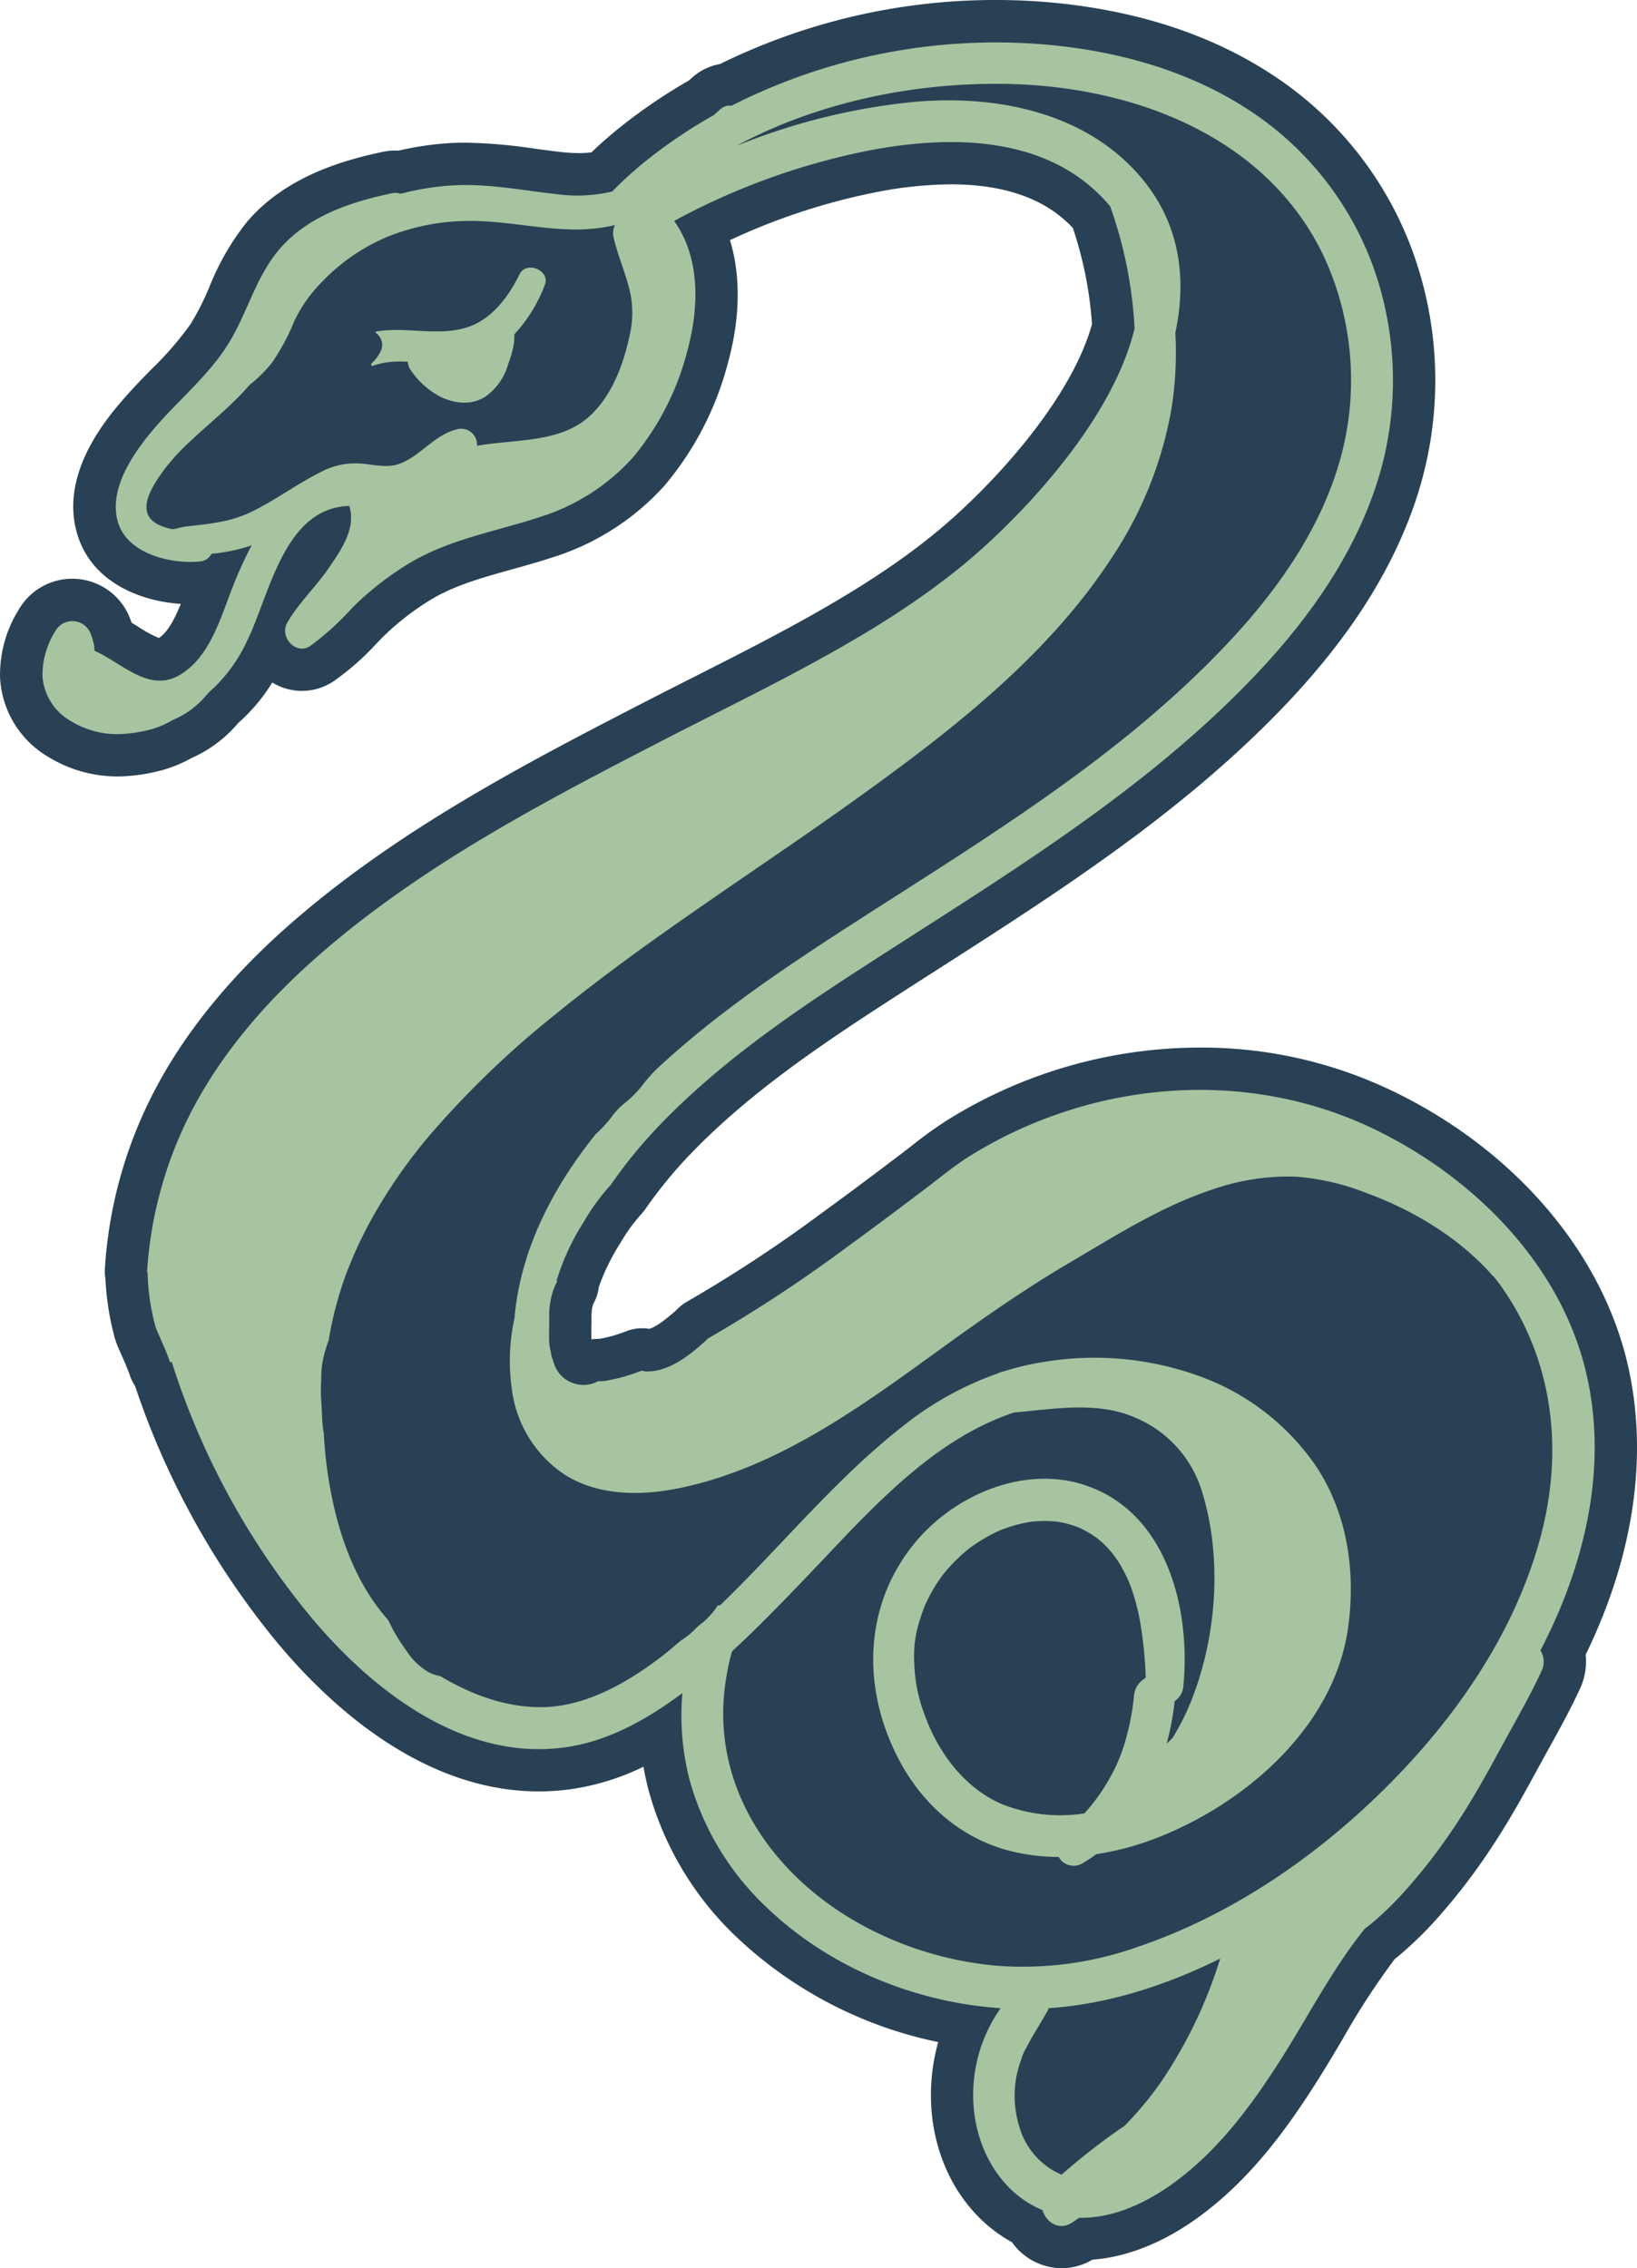 <svg xmlns="http://www.w3.org/2000/svg" width="270.66" height="375.068" viewBox="0 0 270.66 375.068">
  <g id="Group_172" data-name="Group 172" transform="translate(2060.015 -277.885)">
    <path id="Path_737" data-name="Path 737" d="M-1790.817,503.837c-4.249-18.894-18.891-35.96-39.169-45.651a72.79,72.79,0,0,0-31.652-7.078,79.05,79.05,0,0,0-41.66,11.941,69.2,69.2,0,0,0-6.041,4.347c-.588.457-1.174.912-1.762,1.357-3.988,3.018-8.247,6.229-12.6,9.384a231.841,231.841,0,0,1-22.7,14.971,6.98,6.98,0,0,0-1.339.97c-.153.141-.3.288-.463.456-2.5,2.239-3.811,2.914-4.478,3.083a6.931,6.931,0,0,0-1.193-.1,6.982,6.982,0,0,0-2.451.444c-.72.269-1.561.574-2.358.8-.658.191-1.378.346-2.174.508-.073,0-.517.013-.517.013a6.854,6.854,0,0,0-.86.079c-.022-.607-.009-1.3,0-2.028.008-.443.016-.887.018-1.332a10.581,10.581,0,0,1,.11-1.909c.06-.188.116-.376.169-.566.027-.05.054-.1.08-.153a7.3,7.3,0,0,0,.329-.68,7.017,7.017,0,0,0,.512-1.974,35.324,35.324,0,0,1,3.5-7.177,28.63,28.63,0,0,1,3.572-4.945,6.974,6.974,0,0,0,.644-.8,73.718,73.718,0,0,1,7.643-9.291c8.6-8.873,18.735-16.132,31.317-24.3q4.689-3.045,9.428-6.068c19.662-12.6,39.992-25.622,56.72-42.958,11-11.4,18.274-22.693,22.243-34.526a62.526,62.526,0,0,0-.537-41.289,59.073,59.073,0,0,0-23.828-29.543c-9.746-6.249-21.561-10.1-35.117-11.451-3.249-.323-6.577-.487-9.889-.487a103.141,103.141,0,0,0-45.663,10.593,9.228,9.228,0,0,0-4.368,2.044q-.4.336-.779.685a89.937,89.937,0,0,0-11.035,7.459c-1.742,1.38-3.44,2.862-5.062,4.417a17.476,17.476,0,0,1-2.1.119,25.421,25.421,0,0,1-2.74-.16c-1.475-.161-2.941-.358-4.405-.554a86.064,86.064,0,0,0-11.583-1.009c-1.158,0-2.3.042-3.4.128a51.449,51.449,0,0,0-7.663,1.185c-.18-.009-.361-.015-.543-.015a9.914,9.914,0,0,0-2.035.214c-6.609,1.39-16.133,4.105-22.5,11.6a42.671,42.671,0,0,0-6.231,10.813,42.234,42.234,0,0,1-3.1,6.1,53.9,53.9,0,0,1-6.475,7.464c-1.613,1.654-3.281,3.364-4.881,5.239-2.586,3.032-10.455,12.259-7.278,22.259,2.457,7.732,10.376,10.851,17.041,11.277-.99,2.429-2.136,4.678-3.63,5.643a20.375,20.375,0,0,1-3.346-1.822c-.374-.231-.761-.471-1.161-.713-.039-.111-.077-.218-.114-.32a10.241,10.241,0,0,0-8.321-6.855,10.194,10.194,0,0,0-1.364-.092,10.2,10.2,0,0,0-8.856,5.1,20.367,20.367,0,0,0-3.092,11.251A16.157,16.157,0,0,0-2052.1,403a21.851,21.851,0,0,0,11.467,3.275q.657,0,1.314-.04a30.168,30.168,0,0,0,5.737-.9,21.485,21.485,0,0,0,5.2-2.091,21.3,21.3,0,0,0,6.781-4.726c.345-.35.67-.72.989-1.1a29.131,29.131,0,0,0,5.61-6.674,9.49,9.49,0,0,0,4.908,1.387,9.466,9.466,0,0,0,5.3-1.64,43.526,43.526,0,0,0,7.025-6.194c.35-.36.7-.724,1.066-1.091a43.585,43.585,0,0,1,7.431-5.857c4-2.557,8.82-3.9,13.92-5.321,2.172-.606,4.418-1.232,6.676-1.972a41.642,41.642,0,0,0,18.589-11.94,51.729,51.729,0,0,0,10.324-19.829c2.142-7.575,2.267-14.676.443-20.693a105.021,105.021,0,0,1,23.454-7.785,66.1,66.1,0,0,1,13.077-1.443c7.807,0,13.986,1.858,18.362,5.521a20.7,20.7,0,0,1,1.792,1.683,63.342,63.342,0,0,1,3.169,15.92c-3.1,11.2-13.826,23.828-23.019,32.054-11.881,10.633-27.594,18.587-42.789,26.28-2.693,1.363-5.369,2.718-8.007,4.079-19.289,9.948-41.152,21.224-59.182,37.156-9.295,8.212-16.52,17.021-21.475,26.18a73.3,73.3,0,0,0-8.734,30.412,7.01,7.01,0,0,0,.085,1.625,45.97,45.97,0,0,0,1.447,9.49,7.034,7.034,0,0,0,.258.828l-.034-.09a10.828,10.828,0,0,0,.373,1.02c.2.468.405.931.608,1.393.537,1.219,1.044,2.371,1.407,3.439a7.013,7.013,0,0,0,.83,1.672,133.1,133.1,0,0,0,21.956,40.534c7.828,9.913,24.058,26.543,44.815,26.543a38.532,38.532,0,0,0,5.345-.374,40.308,40.308,0,0,0,11.96-3.713q.339,1.967.84,3.879a52.463,52.463,0,0,0,14.387,24.142,68.649,68.649,0,0,0,33.5,17.513,32.566,32.566,0,0,0-.963,12.692c1.151,9,6,16.446,13.149,20.4a10.237,10.237,0,0,0,8.2,4.307,10.155,10.155,0,0,0,5.134-1.421c5.844-.432,11.968-2.916,17.826-7.246,8.525-6.3,14.457-14.658,19.136-22,1.551-2.433,3.017-4.908,4.435-7.3a121.886,121.886,0,0,1,8.559-13.151c.371-.292.706-.566,1.024-.838a62.162,62.162,0,0,0,5.745-5.607,101.058,101.058,0,0,0,9.462-12.345c2.784-4.218,5.165-8.533,7.56-12.952.562-1.035,1.134-2.069,1.708-3.106,1.747-3.157,3.553-6.422,5.131-9.844a10.723,10.723,0,0,0,.943-5.634C-1789.9,535.167-1787.467,518.738-1790.817,503.837Z" fill="#294154"/>
    <path id="Path_738" data-name="Path 738" d="M-1974.115,323.243c-1.809,3.68-4.567,7.45-8.639,8.761-4.88,1.571-10.114-.166-15.136.711,0,.052.014.1.008.152,0,.026-.011.051-.014.078a2.366,2.366,0,0,1,.84,2.982,6.528,6.528,0,0,1-1.615,2.136,2.4,2.4,0,0,1,.117.365,13.46,13.46,0,0,1,3.746-.745c.742-.036,1.481-.022,2.219.013a2.6,2.6,0,0,0,.458,1.351,13.5,13.5,0,0,0,4.855,4.406c2.394,1.183,5.263,1.532,7.594-.037a9.846,9.846,0,0,0,3.661-5.242,22.05,22.05,0,0,0,.731-2.306,8.863,8.863,0,0,0,.308-2.692,24.885,24.885,0,0,0,5.043-8.173C-1968.959,322.62-1972.979,320.93-1974.115,323.243Z" fill="#a7c4a0"/>
    <path id="Path_739" data-name="Path 739" d="M-1797.647,505.373c-4.126-18.348-18.773-32.945-35.358-40.872-21.271-10.167-46.65-7.872-66.6,4.5-2.543,1.577-4.886,3.535-7.267,5.337-4.214,3.189-8.435,6.368-12.713,9.469a236.734,236.734,0,0,1-23.4,15.419c-.138.128-.26.275-.4.4-2.626,2.369-6.04,5.121-9.79,5.04a2.168,2.168,0,0,1-.69-.15c-.942.353-1.891.691-2.858.972-.988.287-1.983.494-2.99.7l-.071.015c-.182.02-.364.043-.547.055-.274.017-.548.019-.821.027a5.011,5.011,0,0,1-3.666.442,5.049,5.049,0,0,1-3.595-3.368c-.176-.489-.338-1.011-.478-1.512-.025-.186-.043-.317-.061-.449-.008-.03-.02-.08-.04-.177a7.491,7.491,0,0,1-.226-1.546c-.048-1.226.01-2.465.015-3.692a13.2,13.2,0,0,1,.443-4.014c.088-.276.154-.557.247-.834q.194-.462.391-.925c.119-.237.129-.232.041-.008a2.2,2.2,0,0,1,.118-.226,2.028,2.028,0,0,1,.036-.52,39.034,39.034,0,0,1,4.422-9.511,35.825,35.825,0,0,1,4.462-6.124,80.431,80.431,0,0,1,8.37-10.177c9.611-9.923,20.995-17.81,32.533-25.3,22.507-14.615,46.147-28.557,64.922-48.015,8.835-9.157,16.565-19.729,20.644-31.892a55.741,55.741,0,0,0-.47-36.65,52.264,52.264,0,0,0-21.037-26.064c-9.577-6.141-20.788-9.259-32.031-10.377a96.508,96.508,0,0,0-52.979,10.032,2.124,2.124,0,0,0-1.734.5c-.4.338-.781.7-1.173,1.044a82.913,82.913,0,0,0-10.808,7.237,64.67,64.67,0,0,0-5.826,5.224c-.052.053-.076.11-.123.164a25.182,25.182,0,0,1-9.064.46c-6.049-.661-11.959-1.893-18.078-1.415a44.073,44.073,0,0,0-7.878,1.338,2.718,2.718,0,0,0-1.467-.083c-6.8,1.43-13.954,3.807-18.6,9.283-4.113,4.842-5.38,11.047-8.832,16.249-3.324,5.01-7.991,8.836-11.862,13.376-3.371,3.952-7.685,10.084-5.934,15.6,1.645,5.176,8.773,6.836,13.54,6.375a2.425,2.425,0,0,0,1.9-1.277,28.419,28.419,0,0,0,6.623-1.4,68.294,68.294,0,0,0-3.649,8.238c-1.807,4.762-3.65,10.583-8.352,13.27-5.037,2.878-9.521-2.115-13.985-4.067a4.879,4.879,0,0,0-.043-.7,9.085,9.085,0,0,0-.5-1.873,3.27,3.27,0,0,0-2.675-2.3,3.217,3.217,0,0,0-3.206,1.536,13.832,13.832,0,0,0-2.181,7.417,9.271,9.271,0,0,0,4.619,7.5,14.7,14.7,0,0,0,8.629,2.179,23.381,23.381,0,0,0,4.406-.687,14.182,14.182,0,0,0,3.832-1.6,14.185,14.185,0,0,0,4.926-3.357c.369-.374.695-.788,1.044-1.183a25.5,25.5,0,0,0,6.425-8.67c3.723-7.605,6.021-21.7,16.646-22.208.077,0,.143-.023.216-.032.016.083.022.163.046.249,1.027,3.638-1.452,7.1-3.4,9.976-2.119,3.133-5.055,5.86-6.921,9.134-1.319,2.314,1.422,5.435,3.82,3.82a46.3,46.3,0,0,0,7.024-6.4,50.433,50.433,0,0,1,8.642-6.836c6.785-4.333,14.656-5.577,22.183-8.045a34.516,34.516,0,0,0,15.486-9.88,44.632,44.632,0,0,0,8.872-17.142c2.034-7.193,2.449-15.661-2.049-21.974a113.769,113.769,0,0,1,31.283-11.458c12.268-2.5,27.15-2.951,37.331,5.57a26.6,26.6,0,0,1,3.484,3.486,70.907,70.907,0,0,1,4.03,20.188c-3.359,14-16.266,28.395-25.4,36.567-14.728,13.179-34.389,22.148-52.255,31.363-20.147,10.391-40.661,21.076-57.756,36.18-7.857,6.942-14.946,15.01-19.953,24.266a66.785,66.785,0,0,0-7.906,27.528,2,2,0,0,1,.086.408,37.23,37.23,0,0,0,1.26,8.6c.083.218.138.446.23.661.774,1.8,1.6,3.536,2.211,5.342.1-.008.192-.019.288-.032a125.693,125.693,0,0,0,21.364,40.152c10.235,12.961,26.015,26.059,43.691,23.575,7.2-1.012,13.619-4.673,19.375-8.97a42.706,42.706,0,0,0,1.171,14.293,45.681,45.681,0,0,0,12.5,20.9c10.284,10,24.583,15.958,38.949,16.912a24.869,24.869,0,0,0-4.35,17.424c.871,6.818,4.736,13.228,11.245,15.959l.027.01c.6,2,2.732,3.5,4.931,2.038.377-.25.742-.515,1.115-.771,5.677.125,11.261-2.518,15.889-5.94,7.237-5.35,12.6-12.609,17.394-20.134,4.635-7.274,8.534-15,13.949-21.714.487-.368.966-.745,1.43-1.14a55.8,55.8,0,0,0,5.1-4.983,94.8,94.8,0,0,0,8.806-11.5c2.641-4,4.964-8.22,7.249-12.433,2.245-4.141,4.664-8.269,6.637-12.546a3.489,3.489,0,0,0-.174-3.426C-1798.085,536.906-1794.156,520.9-1797.647,505.373Zm-158.225-172.2c-.994,4.733-2.815,9.806-6.353,13.245-4.912,4.775-12.385,4.034-18.926,5.176a2.631,2.631,0,0,0-3.278-2.734c-3.808.954-5.931,4.318-9.435,5.678-2.057.8-4.294.184-6.4,0a12.2,12.2,0,0,0-6.728,1.41c-4.089,2.037-7.739,4.854-11.891,6.772-3.429,1.584-7.091,1.835-10.75,2.27a3.616,3.616,0,0,1-.585.131,1.42,1.42,0,0,0-.177.043l.073-.03h-.016a4.405,4.405,0,0,1-1.213.259c-1.944-.435-3.7-1.183-4.132-2.781-.562-2.05,1.076-4.548,2.156-6.157a33.977,33.977,0,0,1,5.11-5.729c3.217-3.034,6.777-5.824,9.662-9.19a21.674,21.674,0,0,0,3.748-3.734,35.305,35.305,0,0,0,3.655-6.841,23.38,23.38,0,0,1,4.3-6.183,32.347,32.347,0,0,1,10.855-7.638,36.005,36.005,0,0,1,13.435-2.717c5.768-.1,11.425,1.274,17.18,1.4a28.65,28.65,0,0,0,7.252-.718,3,3,0,0,0-.224,2.1c.649,2.755,1.759,5.36,2.5,8.088A16.363,16.363,0,0,1-1955.872,333.177Zm87.675,289.186a57.711,57.711,0,0,1-5.851,7.015,106.908,106.908,0,0,0-10.444,8.106,12.3,12.3,0,0,1-7.046-8.129,17.218,17.218,0,0,1-.2-9.107,16.22,16.22,0,0,1,.511-1.644,8.123,8.123,0,0,1,.931-2.153c1.054-2.1,2.383-4.039,3.547-6.188a2.791,2.791,0,0,0,.136-.315c9.791-.645,19.4-3.768,28.346-8.2A76.233,76.233,0,0,1-1868.2,622.363Zm37.285-48.856c-11.576,11.508-25.659,21.158-41.208,26.384a56.6,56.6,0,0,1-23.033,3.044,56.925,56.925,0,0,1-22.285-6.7c-13.439-7.306-23.526-20.414-22.983-36.223a40.109,40.109,0,0,1,1.431-9.061c4.285-3.942,8.343-8.14,12.363-12.339,10.012-10.461,20.331-22.505,34.253-27.157,6.975-.6,14.177-2,20.756,1.157a19.3,19.3,0,0,1,10.344,11.921c3.368,10.9,2.446,23.787-1.681,34.339a39.755,39.755,0,0,1-3.191,6.4c-.323.315-.643.631-.969.941a49.2,49.2,0,0,0,1.327-7.05,3.169,3.169,0,0,0,1.427-2.435c1.242-12.765-2.682-28.749-16.269-33.263-10.079-3.35-21.6,1.635-28.1,9.518-8.56,10.372-8.811,24.094-2.712,35.779,3.833,7.343,10.131,12.994,18.225,15.137a33.085,33.085,0,0,0,8.24,1.046,2.836,2.836,0,0,0,3.864,1.1,26.249,26.249,0,0,0,2.353-1.557,46.656,46.656,0,0,0,9.343-2.436c14.951-5.594,30-18.443,32.3-35.057,1.266-9.148-.085-18.7-5.219-26.531a39.628,39.628,0,0,0-19.633-15.113,50.894,50.894,0,0,0-25.75-2.208,44.6,44.6,0,0,0-6.473,1.555,3.508,3.508,0,0,0-.87.305,53.14,53.14,0,0,0-15.438,8.529c-11.258,8.747-20.245,19.954-30.469,29.821-.121-.011-.243-.008-.365-.007a12.575,12.575,0,0,1-2.661,2.982c-.812.554-1.254,1.184-2,1.8a17.45,17.45,0,0,1-1.538,1.109c-.868.73-1.714,1.485-2.61,2.186-5.752,4.5-12.69,8.528-19.819,8.744-6.1.184-12.016-1.986-17.253-5.12a7.13,7.13,0,0,1-1.842-.594,11.008,11.008,0,0,1-3.753-3.593,29.632,29.632,0,0,1-3.008-5.064c-6.122-6.875-8.965-16.266-10.174-25.466-.241-1.827-.39-3.645-.492-5.458-.016-.093-.036-.191-.051-.284-.242-1.5-.239-3.059-.332-4.572a24.513,24.513,0,0,1-.033-3.888,15.051,15.051,0,0,1,.635-4.8c.176-.612.375-1.221.591-1.823a60.41,60.41,0,0,1,2.807-10.736,70.09,70.09,0,0,1,5.8-11.907,86.9,86.9,0,0,1,7.874-10.993,154.141,154.141,0,0,1,20.985-20.23c15.778-12.868,33.511-23.948,50.208-35.957,15.551-11.185,31.3-23.423,41.871-39.674a64.318,64.318,0,0,0,9.77-24.343,58.984,58.984,0,0,0,.673-12.762c1.838-8.578.888-17.383-4.994-24.839-9-11.409-24.1-14.528-37.905-13.353a105.048,105.048,0,0,0-29.706,7.316c13.569-7.3,29.549-10.533,44.667-10.262,20.9.374,42.865,8.563,52.377,28.28a48.68,48.68,0,0,1,2.965,33.268c-3.1,11.53-10.083,21.6-18.117,30.263-17.878,19.272-40.824,33-62.733,47.127-11.2,7.222-22.331,14.695-32.127,23.783-.189.175-.371.362-.559.539-.532.567-1.051,1.146-1.542,1.748a18.884,18.884,0,0,1-3.183,3.382,11.442,11.442,0,0,0-2.432,2.537,22.248,22.248,0,0,1-2.547,2.737c-6.576,8.189-11.656,17.578-13.158,28.026-.114.791-.188,1.566-.259,2.341a33,33,0,0,0-.433,11.883,19.9,19.9,0,0,0,8.7,14.038c5.634,3.578,12.744,3.533,19.061,2.226,16.517-3.419,30.535-13.887,43.911-23.571,6.768-4.9,13.593-9.62,20.8-13.854,7.44-4.371,14.859-9.088,23.088-11.851a38.146,38.146,0,0,1,14.044-2.21,39.841,39.841,0,0,1,11.48,2.628c7.809,2.84,15.411,7.379,20.961,13.626a3.7,3.7,0,0,0,.322.3c.38.5.778.987,1.141,1.5,8.822,12.466,10.442,27.573,6.41,42.081C-1809.8,548.252-1819.495,562.157-1830.912,573.507Zm-39.667-18.175a3.749,3.749,0,0,0-1.958,3.082,39.582,39.582,0,0,1-1.181,6.486,28.106,28.106,0,0,1-2.308,6.077,31.713,31.713,0,0,1-4.695,6.766,26.038,26.038,0,0,1-13.727-1.567c-6.379-2.8-10.661-8.872-12.815-15.076a25.566,25.566,0,0,1-1.585-8.176,19.255,19.255,0,0,1,1-7.426c.179-.585.385-1.158.6-1.732.038-.1.121-.3.169-.419.123-.277.249-.552.382-.824a26.476,26.476,0,0,1,1.934-3.334c.166-.243.338-.481.508-.72.088-.123.132-.185.158-.223-.015.023-.024.038.009,0,.4-.491.8-.97,1.229-1.434a29.107,29.107,0,0,1,2.6-2.479c.061-.053.308-.252.428-.351s.374-.28.439-.326c.5-.353,1-.7,1.52-1.019a28.037,28.037,0,0,1,3.186-1.69l.068-.032c.031-.011.059-.02.113-.041.255-.1.509-.2.765-.286q.828-.294,1.675-.527.774-.213,1.561-.371c.26-.052.522-.095.783-.143l.147-.028c.028,0,.053,0,.106-.008a22.469,22.469,0,0,1,3.382-.08c.258.016.515.043.772.064l.066,0,.033.006c.549.1,1.095.2,1.636.343.5.129.989.288,1.477.454.061.02.278.1.424.16.162.074.459.207.539.248.47.239.933.488,1.381.764.228.14.45.288.671.436.1.065.49.357.576.417a15.968,15.968,0,0,1,4.121,5.033c.322.581.617,1.176.894,1.78.064.139.093.2.1.221s.033.091.087.227q.231.585.436,1.18a34.908,34.908,0,0,1,1.251,4.682A67.07,67.07,0,0,1-1870.579,555.332Z" fill="#a7c4a0"/>
  </g>
</svg>
